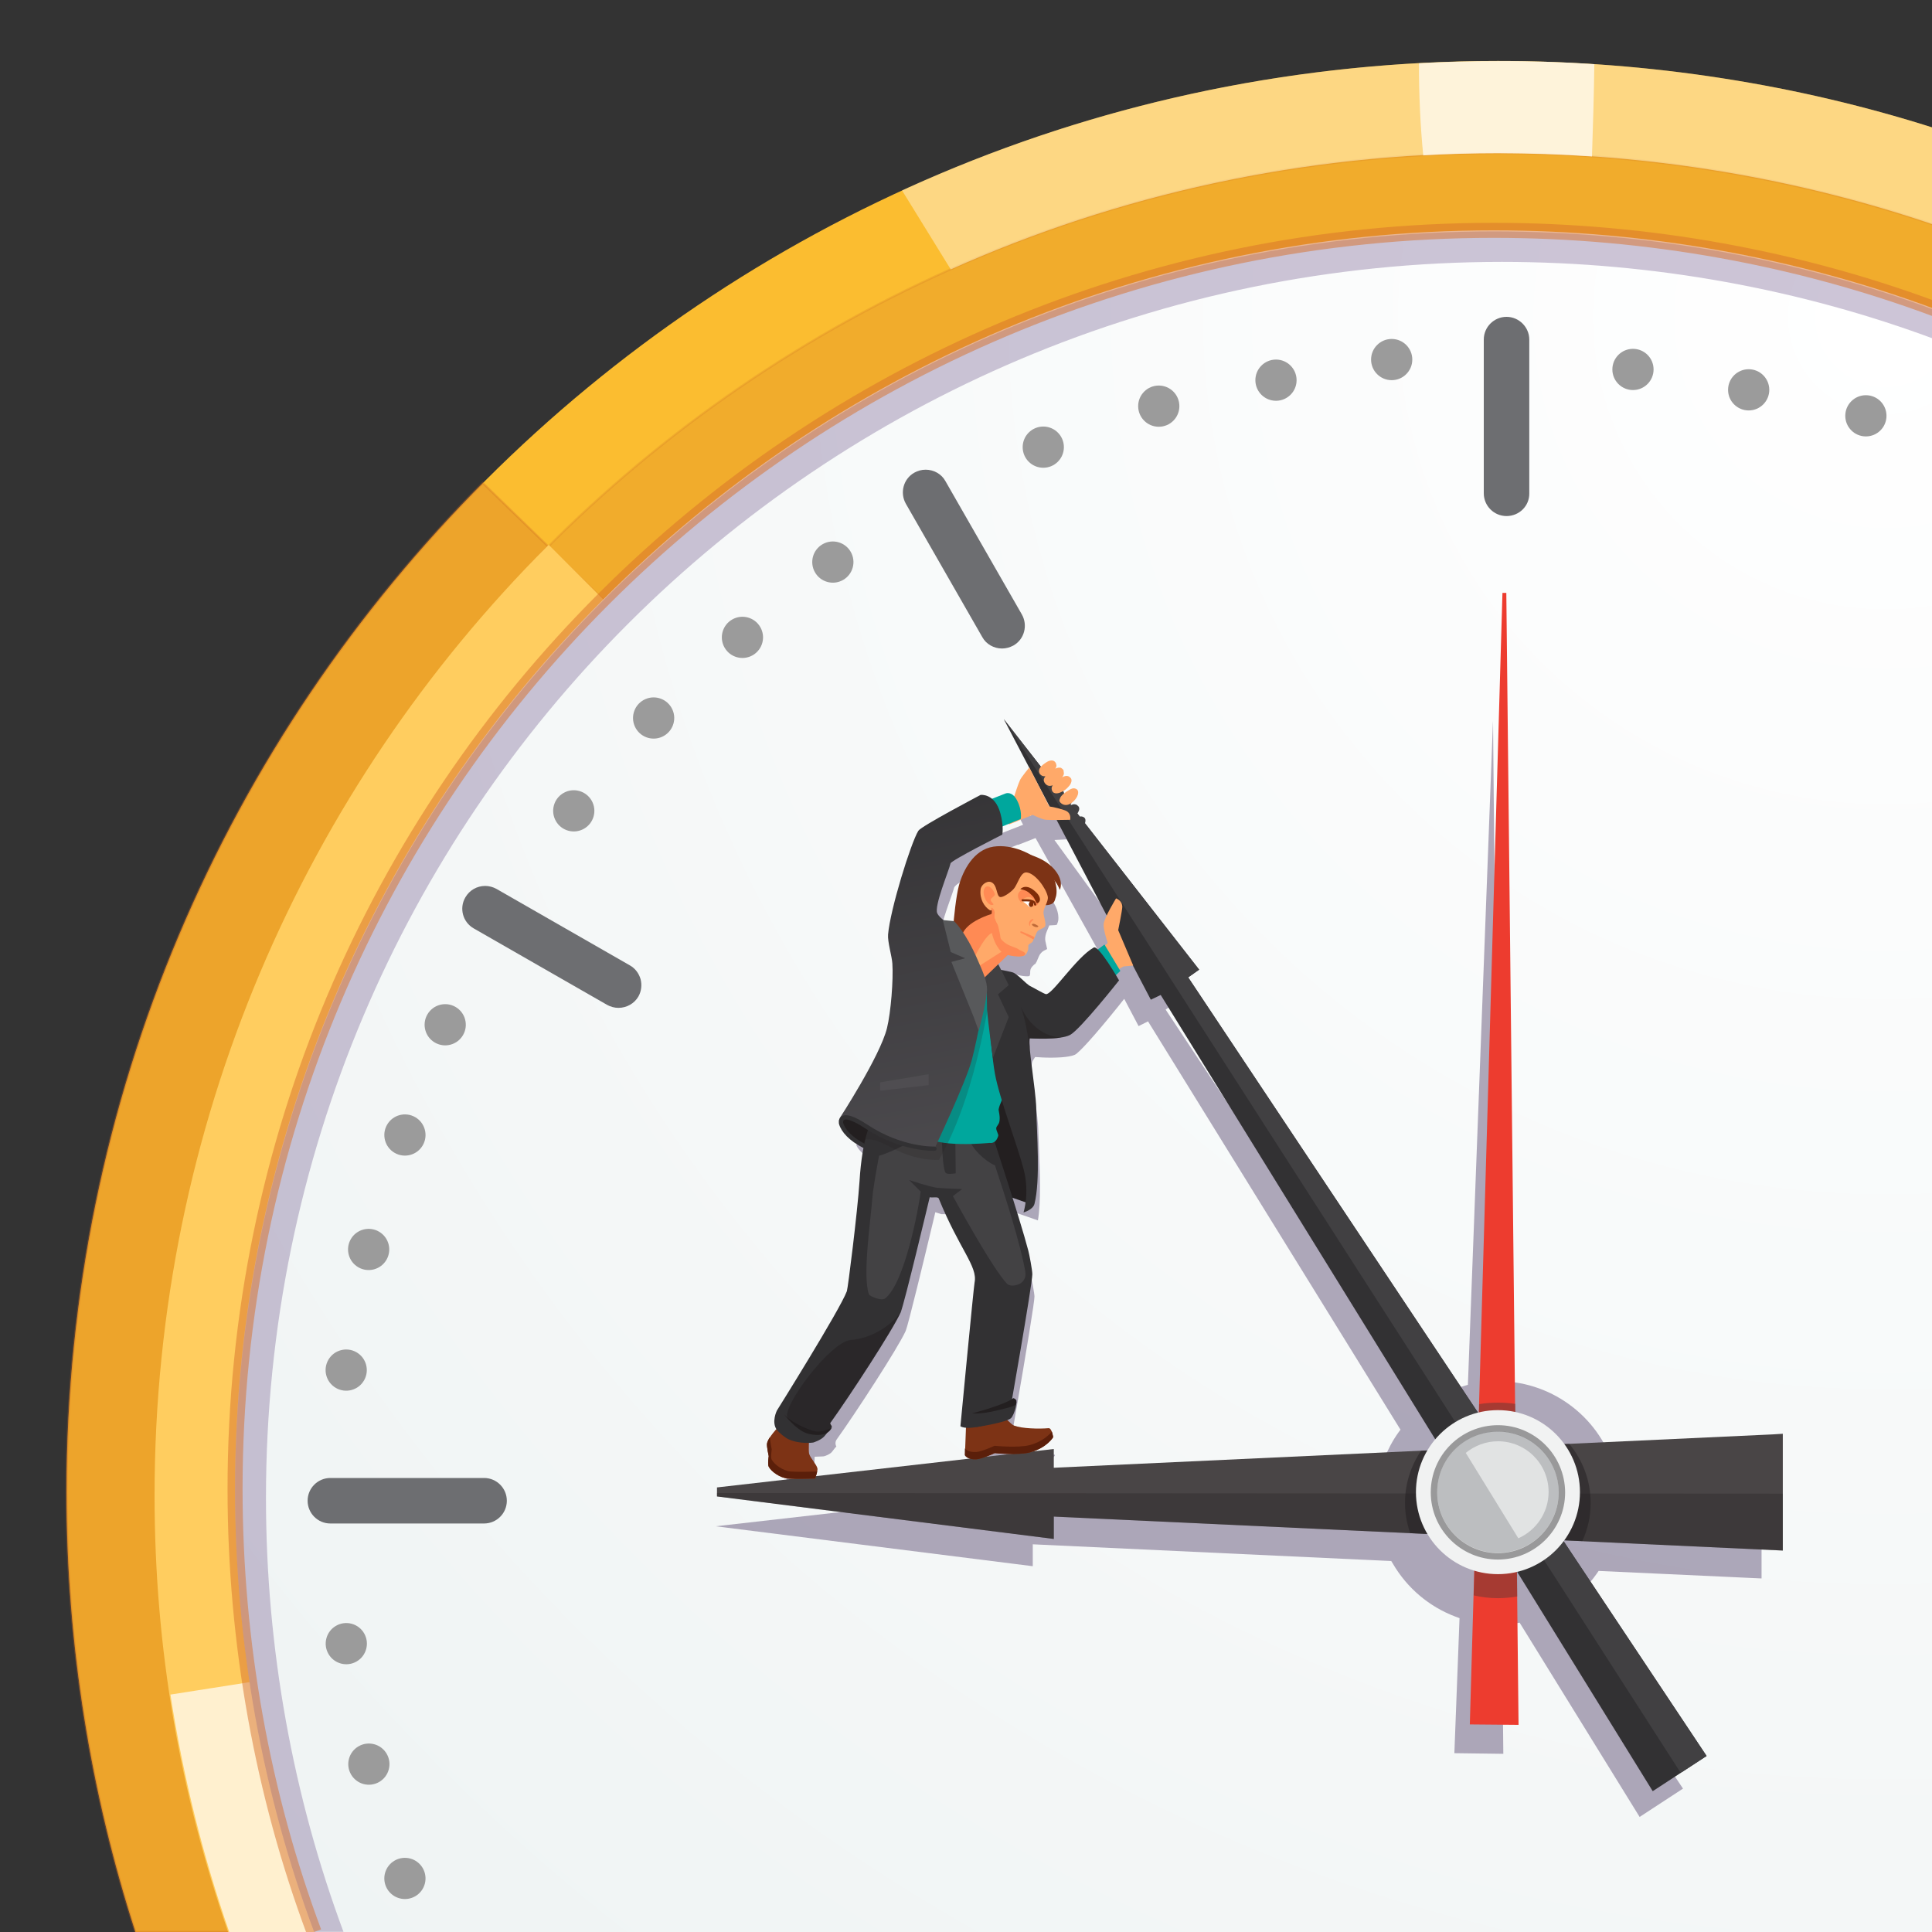 <?xml version="1.0" encoding="utf-8"?>
<!-- Generator: Adobe Illustrator 21.0.2, SVG Export Plug-In . SVG Version: 6.00 Build 0)  -->
<svg version="1.1" id="Layer_1" xmlns="http://www.w3.org/2000/svg" xmlns:xlink="http://www.w3.org/1999/xlink" x="0px" y="0px"
	 viewBox="0 0 900 900" style="enable-background:new 0 0 900 900;" xml:space="preserve">
<rect x="0" y="0" width="900" height="900" fill="#333333" stroke="none"/>
<style type="text/css">
	.st0{display:none;fill:#3D3849;}
	.st1{fill:#FBBD30;}
	.st2{opacity:0.3;fill:#CC6A21;stroke:#CC6A21;stroke-miterlimit:10;}
	.st3{opacity:0.2;fill:#CC6A21;stroke:#CC6A21;stroke-miterlimit:10;}
	.st4{fill:#FFCD5F;stroke:#FFCD5F;stroke-miterlimit:10;}
	.st5{opacity:0.7;fill:#FFFFFF;}
	.st6{fill:url(#SVGID_1_);}
	.st7{opacity:0.6;}
	.st8{fill:#7C708E;}
	.st9{fill:#414042;}
	.st10{fill:#6D6E71;}
	.st11{fill:#9B9B9B;}
	.st12{fill:#323133;}
	.st13{fill:#ED3C2F;}
	.st14{opacity:0.4;fill:#3D3839;}
	.st15{fill:#494546;}
	.st16{opacity:0.3;fill:#231F20;}
	.st17{opacity:0.5;fill:#231F20;}
	.st18{fill:#F1F2F2;}
	.st19{fill:#BCBEC0;}
	.st20{opacity:0.5;}
	.st21{fill:#7D3315;}
	.st22{fill:#5B1F0A;}
	.st23{fill:#231F20;}
	.st24{opacity:0.6;fill:#4F4D51;}
	.st25{fill:#FFA969;}
	.st26{fill:#00A79D;}
	.st27{opacity:0.2;fill:#231F20;}
	.st28{fill:url(#SVGID_2_);}
	.st29{fill:#FF8A54;}
	.st30{fill:#7F2C08;}
	.st31{fill:#FFFFFF;}
	.st32{fill:#58595B;}
	.st33{fill:#4F4D51;}
	.st34{fill:none;stroke:#323133;stroke-width:2;stroke-linecap:round;stroke-miterlimit:10;}
	.st35{opacity:0.4;fill:#FFFFFF;}
	.st36{opacity:0.4;fill:#83709B;}
	.st37{opacity:0.7;fill:#F1F2F2;}
	.st38{opacity:0.5;fill:none;stroke:#D8712B;stroke-width:7;stroke-miterlimit:10;}
</style>
<rect x="-1" y="-1" class="st0" width="901" height="901"/>
<path class="st1" d="M901.7,900H63.1C42.3,835.5,31,766.6,31,695.1C31,326.9,329.5,28.4,697.8,28.4c70.8,0,140,11,204,31.5V900z"/>
<path class="st2" d="M281.7,280.1l620,521.7V830l-364,70H63.1C42.3,835.5,31,766.6,31,695.1c0-183.4,74.1-349.5,193.9-470.1
	L281.7,280.1z"/>
<path class="st3" d="M901.7,900H156.4c-22.2-64.2,9-131.6,9-203.4c0-174.2-21.8-331.7,93.1-445.1C371.4,140.1,526.6,71.3,697.8,71.3
	c71,0,140.3,11.9,204,33.7V900z"/>
<path class="st4" d="M106.8,900c-22.2-64.2-34.3-131.6-34.3-203.4c0-172.6,70-329,183.1-442.1L901.7,900l0,0H106.8z"/>
<path class="st5" d="M79.4,789.4c18.6-2.9,37.1-5.8,55.7-8.8c32.9-5.3,65.8-10.8,98.9-15.1c3.9-0.5,7.8-1,11.7-1.4
	c0.3,0,6.5-1.2,2.5-0.3c1.2-0.3,2.3-0.5,3.5-0.7c6.4-1.3,12.9-2.3,19.4-3.1c11.6-1.5,24.8-2,35.8,2.6c6.9,2.9,12.1,7.9,12.1,15.9
	c0,8-5.2,13.1-12.1,15.9c-8.5,3.4-17,6.5-25.6,9.4c-0.1,0.6-0.2,1.2-0.3,1.7c3.5,3.5,5,8.7,4.5,13.7c2.1,2,3.6,4.5,4.4,7.4
	c1.8,6.5-0.9,15.7-7.6,18.6c-9.3,4.1-18.7,7.6-28.3,10.6c-1.4,5.5-6,9.7-11.7,12c-1,0.4-2,0.8-3,1.2c3.7,3.2,6.2,8.1,6.2,12.9
	c0,9.6-7.5,17.4-16.5,18.1c-2.6,0.2-4.8-0.2-6.9,0H106.8C94.4,864.3,85.2,827,79.4,789.4z"/>
<radialGradient id="SVGID_1_" cx="-9.646" cy="147.559" r="1180.953" gradientTransform="matrix(-1 0 0 1 868.717 0)" gradientUnits="userSpaceOnUse">
	<stop  offset="0" style="stop-color:#FFFFFF"/>
	<stop  offset="1" style="stop-color:#EDF2F2"/>
</radialGradient>
<path class="st6" d="M901.7,900H146.3c-23.8-63.8-36.8-134.3-36.8-206.4c0-323.8,262.5-586.3,586.3-586.3c72.1,0,142.2,13,206,36.8
	V900z"/>
<g>
	<g class="st7">
		<path class="st8" d="M763.8,846.4l-55.9-90.5l-1.8,0.3c-1.2,0.2-2.5,0.3-3.8,0.4l-2.6,0.2l0.6,60.2l-22.8-0.3l2.4-62.9l-1.9-0.7
			c-12.2-4.6-22.5-13.3-29.1-24.6l-0.8-1.3l-167-7.8v10.2L333.4,711L481,694.2v8.5l160.2-7.5l0.3-2.4c1.2-9,4.5-17.8,9.8-25.3
			l1.1-1.5L534.8,475.8l-4.4,2.2l-6.7-12.7l-2.7,3.4c-11.5,14.3-18.4,21.7-20.2,22.6c-0.6,0.3-3.2,1.4-11.3,1.4
			c-3.2,0-5.7-0.2-5.7-0.2l-1.6-0.1l-0.9,1.4c-1.1,1.6-1,3.9,0.8,17.7c0.8,6,1.6,12.3,1.6,15.8c0.1,2.4,0.2,5.3,0.3,8.3
			c0.4,10.4,1,24.3-0.5,32.9l-12.3-4.3l1.7,5.4c3.5,11.1,5.9,19.2,7.2,24.2c0.5,1.9,1.8,8.8,1.8,10.2c0,2.3-3.5,24.1-9.2,56.8
			l-1.1,6.5l2.5-1.7c-0.3,1-0.7,2-1,2.4c-0.1,0.1-0.3,0.2-0.8,0.4l-3.9,1.6l3,3c2.3,2.3,3.4,3,4.1,3.2c3.5,1.3,9.2,1.5,12.3,1.5
			c1.2,0,2.4,0,3.5-0.1c0,0.2,0.1,0.3,0.1,0.5c-1,1.2-3.6,3.7-8.4,4.9c-1.5,0.4-3.9,0.6-6.9,0.6c-4.2,0-8.1-0.4-8.1-0.4l-0.8-0.1
			l-0.7,0.3c-2.1,1-6,2.5-7.4,2.6c-0.2,0-0.3,0-0.5,0c-0.9,0-1.4-0.1-1.8-0.3l0.5-13.9l-2.4-0.2c2.4-25.4,5.9-61.6,6.2-63.5
			c1-5.2-1.5-9.9-5.7-17.6c-3-5.6-6.8-12.6-10.9-22.6c-0.6-1.5-2-2.3-4.2-2.3c-0.3,0-0.7,0-1,0c-0.2,0-0.5,0-0.7,0c0,0-0.1,0-0.1,0
			l-2.8-0.9l-0.7,3c-4.5,18.9-12,49.8-13.1,52.3c-3.6,8-23.7,38.8-32.1,50.5c-0.7,1-0.8,2.1-0.2,3.4c-0.1,0.1-0.1,0.1-0.2,0.2
			l-0.3,0.2l-0.2,0.3c-1.2,1.6-1.5,1.9-1.5,1.9c-0.7,0.8-2.4,1.6-3.6,1.9c-0.3,0-0.8,0.1-1.6,0.1l-2.7,0.1l-0.1,2.7
			c-0.2,3.9,0.1,5.1,0.1,5.4c0.3,1.5,1.3,3,2.4,4.5c0.5,0.7,1.2,1.8,1.5,2.3c0,0.1,0,0.1,0,0.2l-0.1,0.3v0.2c0,0.2-0.1,0.4-0.2,0.6
			c0,0,0,0,0,0c-1.6,0-3.8,0.1-5.9,0.1l-0.3,0c-2.4,0-3.5-0.1-4.1-0.1c-2.5-0.2-5.5-2.4-6.5-3.8c-0.1-0.6,0-2,0.2-3.2l0.1-0.5
			l-0.1-0.5c-0.4-1.8-0.8-4.3-0.8-4.8c0-0.1,0-0.1,0-0.1l0-0.1c0-0.1,0.1-0.2,0.1-0.3l0.1-0.1c0.1-0.1,0.1-0.3,0.2-0.4l0.1-0.2
			c0.6-1.1,1.7-2.6,3.1-4.1l1.3-1.5l-1-1.8c-0.9-1.7,0-4.5,0.4-5.5c2.1-3.4,29.1-46.6,32.3-55.3c0.8-2.1,5.1-37.5,6-51.3
			c0.4-5.9,1-11.2,1.9-15.7l0.4-1.9l-1.6-1c-8.3-5.4-9.8-8.4-10.1-9.3c3-4.7,19-29.8,22-42.1c1.8-7.2,3-22.5,2.5-30.5
			c-0.1-1.6-0.5-3.6-0.9-5.8c-0.5-2.7-1.1-5.7-1-7.3c0.9-11.1,10-40.5,13.4-46.2c1.9-1.7,15-9,27-15.4c0.6,0,1.7,0.3,2.7,1.2
			l1.3,1.1l10.7-4.2l-1.3-2.5l3.4-2.8l-0.7-1.4l2.1,2.6l2.2-3.2c0.4-0.7,1.1-1.5,1.7-2.3l12.7,6.2c0.3,2.5,0.5,8,4,10.5
			c0.9,0,6.6-2,0-0.5l-9.5,0.5l32.5,44.6l24.2,31l-4.9,3.4L664.7,654l2.3-1.5c4.6-3,9.6-5.2,14.8-6.8l2-0.6l11.7-309.4l3,307.6
			l2.6,0.2c25.1,1.5,46.5,19.6,51.9,44.2l0.5,2.3l67.1-3.1v48.4l-75.9-3.5l-0.9,1.3c-3.8,5.4-8.5,10-14,13.7l-2.3,1.6l56.5,84.8
			L763.8,846.4z M514.6,458.1l3.9-2.9l-36.1-64.8l-8.2,3.2l-0.1-0.1l-6,2.4l0.1,2c0,0.7,0,1.3,0,1.7c-23.3,11.8-23.6,13-23.9,14.5
			c-0.2,0.8-1,3-1.8,5.3c-3.9,11.1-5.5,16.6-4.1,19.4c0.7,1.4,1.9,2.8,3.7,4.2l0.6,0.5l8.4,0.9l0.3-2.9c0.4-5,1.3-12.2,2.3-15.9
			c1.9-6.9,6.4-14.7,13.6-15.8c0.9-0.1,1.8-0.2,2.7-0.2c7,0,13.8,3.7,17.4,7c6,5.2,6,11.4,5.4,12.9c-0.1,0.2-0.2,0.5-0.3,0.8
			c0,0.1-0.1,0.4-0.1,0.4c0,0-0.4,0.3-1.8,0.3l-1.8,0.1l-0.7,1.7c-0.6,1.3-1.1,2.6-1.2,4.1c-0.1,1,0.2,2.1,0.5,3.4
			c0.1,0.5,0.3,1.2,0.4,1.8c-0.1,0.1-0.3,0.1-0.4,0.2c-0.8,0.4-1.7,0.8-2.4,1.6c-0.8,0.8-1.2,2-1.6,2.9c-0.2,0.4-0.4,1-0.5,1.2
			c-0.2,0.3-0.4,0.6-0.5,0.9c-0.4,0.2-0.9,0.6-1.5,1.3c-1.1,1.2-1,2.4-1,3c0,0.3,0,0.5-0.1,0.9c-0.1,0.3-0.2,0.4-0.2,0.5l-0.1,0.1
			c-0.2,0-0.5,0.1-1,0.1c-1.2,0-2.8-0.2-4.2-0.6l-1.6-0.4l-7,6.7l2.9,5.7l1.4,0.3c1.8,0.3,3.4,0.7,4.9,1.1c0.7,0.2,2.4,1.8,3.4,2.8
			c1.6,1.5,3.2,3,4.7,3.6c0.3,0.1,1.3,0.7,2,1.1c3.4,1.8,4.6,2.4,5.5,2.6c0.2,0,0.4,0.1,0.6,0.1c2.6,0,4.9-2.6,10.2-8.8
			c3.7-4.3,8.2-9.6,11.9-12.2L514.6,458.1z"/>
	</g>
	<path class="st9" d="M396,532.4c-0.1,0.1-0.1,0.1-0.1,0.1S395.9,532.4,396,532.4z"/>
	<path class="st9" d="M501.2,379.8c-0.8,1.1-2.2,2.1-3.5,2.5c-1.7,0.9-4,1-4.3-1.5c-0.1-0.6,0.2-1.2,0.5-1.7
		c-0.4,0.2-0.8,0.3-1.3,0.3c-1.1,0-2.1-0.9-2.6-1.9c-0.4-1,0-1.9,0.6-2.6c-1.9,0.2-3.6-1.6-2.6-3.6c0.6-1.2,2.2-2.3,3.3-3
		c1.4-0.9,3.5-1.3,4.2,0.6c0.1,0.1,0.1,0.3,0.1,0.4c0.1,0.3,0.2,0.6,0.1,1c-0.1,0.4-0.3,0.7-0.5,1c0.3-0.2,0.7-0.3,1.1-0.4
		c0.2-0.1,0.4-0.1,0.6-0.1c0,0,0.1,0,0.1,0c0.1,0,0.2,0,0.3,0c0.5,0,0.8,0.2,1.1,0.5c0.5,0.3,0.8,0.8,0.7,1.5c0,0,0,0,0,0
		c0.1,0.2,0.1,0.5,0.1,0.8c-0.1,0.6-0.4,1.2-0.8,1.7c1-0.6,2-0.9,3.1-0.4c0.2,0.1,0.4,0.2,0.5,0.4c0.6,0.4,0.9,1,0.7,2
		C502.3,378.4,501.9,379.1,501.2,379.8z"/>
	<path class="st9" d="M497.5,387c-0.5-0.5-0.5-1.2-0.2-1.7c0.3-1.7,3-3.3,4.1-4.1c1.1-0.7,2.1-1.2,3.3-0.6c1.5,0.7,0.9,2.6,0.4,3.7
		C503.7,386.9,500.1,389.6,497.5,387z"/>
</g>
<g>
	<g>
		<g>
			<g>
				<path class="st10" d="M701.8,240.4c-5.9,0-10.6-4.8-10.6-10.6v-71.6c0-5.9,4.8-10.6,10.6-10.6s10.6,4.8,10.6,10.6v71.6
					C712.5,235.7,707.7,240.4,701.8,240.4z"/>
			</g>
		</g>
		<g>
			<g>
				<path class="st10" d="M153.9,709.7c-5.9,0-10.6-4.8-10.6-10.6c0-5.9,4.8-10.6,10.6-10.6h71.6c5.9,0,10.6,4.8,10.6,10.6
					c0,5.9-4.8,10.6-10.6,10.6H153.9z"/>
			</g>
		</g>
		<g>
			<g>
				<path class="st10" d="M466.8,302.1c-3.8,0-7.4-2-9.2-5.3l-35.6-62.1c-2.9-5.1-1.2-11.6,3.9-14.5c1.6-0.9,3.4-1.4,5.3-1.4
					c3.8,0,7.4,2,9.2,5.3l35.6,62.1c2.9,5.1,1.2,11.6-3.9,14.5C470.4,301.6,468.6,302.1,466.8,302.1L466.8,302.1z"/>
			</g>
		</g>
		<g>
			<g>
				<path class="st10" d="M288.1,469.5c-1.8,0-3.7-0.5-5.3-1.4l-62.1-35.6c-5.1-2.9-6.9-9.4-3.9-14.5c1.9-3.3,5.4-5.3,9.2-5.3
					c1.8,0,3.7,0.5,5.3,1.4l62.1,35.6c2.5,1.4,4.2,3.7,5,6.4c0.7,2.7,0.4,5.6-1,8.1C295.5,467.5,291.9,469.5,288.1,469.5z"/>
			</g>
		</g>
	</g>
</g>
<g>
	<g>
		<circle class="st11" cx="648.3" cy="167.5" r="9.6"/>
		<circle class="st11" cx="594.4" cy="177.1" r="9.6"/>
		<circle class="st11" cx="539.8" cy="189.2" r="9.6"/>
		<circle class="st11" cx="486" cy="208.3" r="9.6"/>
	</g>
	<g>
		
			<ellipse transform="matrix(0.868 -0.496 0.496 0.868 -78.8 227.007)" class="st11" cx="388.1" cy="261.9" rx="9.6" ry="9.6"/>
		
			<ellipse transform="matrix(0.868 -0.496 0.496 0.868 -101.733 210.817)" class="st11" cx="346" cy="296.9" rx="9.6" ry="9.6"/>
		
			<ellipse transform="matrix(0.868 -0.496 0.496 0.868 -125.817 195.212)" class="st11" cx="304.6" cy="334.5" rx="9.6" ry="9.6"/>
		
			<ellipse transform="matrix(0.868 -0.496 0.496 0.868 -152.208 182.422)" class="st11" cx="267.4" cy="377.8" rx="9.6" ry="9.6"/>
	</g>
	<g>
		
			<ellipse transform="matrix(0.501 -0.865 0.865 0.501 -309.563 417.769)" class="st11" cx="207.6" cy="477.4" rx="9.6" ry="9.6"/>
		
			<ellipse transform="matrix(0.501 -0.865 0.865 0.501 -363.418 427.202)" class="st11" cx="188.9" cy="528.8" rx="9.6" ry="9.6"/>
		
			<ellipse transform="matrix(0.501 -0.865 0.865 0.501 -417.959 439.192)" class="st11" cx="172" cy="582.1" rx="9.6" ry="9.6"/>
		
			<ellipse transform="matrix(0.501 -0.865 0.865 0.501 -471.769 458.155)" class="st11" cx="161.5" cy="638.3" rx="9.6" ry="9.6"/>
	</g>
	<g>
		<circle class="st11" cx="760.7" cy="172.1" r="9.6"/>
		<circle class="st11" cx="814.6" cy="181.6" r="9.6"/>
		<circle class="st11" cx="869.2" cy="193.7" r="9.6"/>
	</g>
	<g>
		
			<ellipse transform="matrix(0.865 -0.501 0.501 0.865 -413.297 212.551)" class="st11" cx="188.9" cy="875.3" rx="9.6" ry="9.6"/>
		
			<ellipse transform="matrix(0.865 -0.501 0.501 0.865 -388.818 196.858)" class="st11" cx="172" cy="822.1" rx="9.6" ry="9.6"/>
		
			<ellipse transform="matrix(0.865 -0.501 0.501 0.865 -362.095 184.082)" class="st11" cx="161.5" cy="765.9" rx="9.6" ry="9.6"/>
	</g>
</g>
<polygon class="st12" points="795,818 553.5,455.3 558.6,451.7 467.6,335 536.1,465.7 540.7,463.5 769.9,834.4 "/>
<polygon class="st9" points="558.6,451.7 553.5,455.3 795,818 783.5,825.5 782.7,825.5 467.6,335 "/>
<g>
	<polygon class="st13" points="684.7,803.3 707.4,803.5 701.7,276.2 699.9,276.2 	"/>
	<path class="st14" d="M706.8,743.7c-2.9,0.5-5.9,0.8-9,0.8c-3.9,0-7.7-0.5-11.3-1.3l2.6-89.1c2.8-0.5,6-0.7,8.9-0.7
		c2.7,0,5.3,0.2,7.9,0.6L706.8,743.7z"/>
</g>
<g>
	<polygon class="st15" points="830.5,722.3 830.5,672 830.5,667.9 825.7,668.2 379.5,688.9 379.5,701.3 	"/>
	<polygon class="st15" points="490.9,716.9 490.9,675 334,692.9 334,697.1 	"/>
	<polygon class="st16" points="830.5,722.3 490.9,706.5 490.9,716.9 334,697.1 334,695.5 830.5,695.8 	"/>
	<path class="st17" d="M741,700.1c0,6.4-1.4,12.4-3.9,17.8l-80.2-3.7c-1.5-4.4-2.4-9.2-2.4-14.1c0-9,2.8-17.4,7.5-24.3l69-3.2
		C737.2,680,741,689.7,741,700.1z"/>
</g>
<circle class="st18" cx="697.8" cy="695.1" r="38.2"/>
<g>
	<circle class="st19" cx="697.8" cy="695.1" r="28.3"/>
	<g class="st20">
		<path class="st9" d="M697.8,666.9c15.6,0,28.3,12.7,28.3,28.3c0,15.6-12.7,28.3-28.3,28.3c-15.6,0-28.3-12.7-28.3-28.3
			C669.5,679.5,682.1,666.9,697.8,666.9 M697.8,663.9c-17.2,0-31.3,14-31.3,31.3c0,17.2,14,31.3,31.3,31.3c17.2,0,31.3-14,31.3-31.3
			C729,677.9,715,663.9,697.8,663.9L697.8,663.9z"/>
	</g>
</g>
<g>
	<g>
		<path class="st21" d="M450.1,662l-0.6,15.9c0,0,1.1,2.1,5.4,1.9c2.7-0.2,8.5-2.9,8.5-2.9s10.8,1.1,16.3-0.3
			c8-2.1,10.9-7.1,10.9-7.1s-0.6-4.3-2.1-4.2c-4.6,0.4-12.4,0.2-16.1-1.2c-1.5-0.6-4.8-4.4-4.8-4.4L450.1,662z"/>
		<g>
			<g>
				<g>
					<path class="st22" d="M454.8,676.4c2.7-0.2,8.5-2.9,8.5-2.9s10.8,1.1,16.3-0.3c6.1-1.6,9.2-4.9,10.4-6.3
						c0.4,1.2,0.6,2.6,0.6,2.6s-2.9,5-10.9,7.1c-5.5,1.4-16.3,0.3-16.3,0.3s-5.9,2.7-8.5,2.9c-4.3,0.3-5.4-1.9-5.4-1.9l0-3.2
						C449.8,675.2,451.2,676.6,454.8,676.4z"/>
				</g>
			</g>
		</g>
		<path class="st21" d="M376.9,670.5c0,0-0.3,5,0,6.6c0.4,1.9,3.6,5.2,3.9,7c0.2,1.1-1.1,4.7-1.1,4.7s-9.6,0.3-12.7,0
			c-3.6-0.3-7.7-3.2-8.9-5.5c-0.6-1.1,0-4.9,0-4.9s-1-4.6-0.8-5.8c0.3-2.8,5.5-8.1,5.5-8.1L376.9,670.5z"/>
		<g>
			<g>
				<g>
					<path class="st22" d="M357.3,672.5c0.1-0.9,0.7-2,1.4-3.1c-0.1,1.4,0.8,5.8,0.8,5.8s-0.6,3.8,0,4.8c1.3,2.3,5.3,5.2,8.9,5.5
						c2.8,0.2,10.4,0.1,12.3,0c-0.3,1.4-1,3.2-1,3.2s-9.6,0.3-12.7,0c-3.6-0.3-7.7-3.2-8.9-5.5c-0.6-1.1,0-4.9,0-4.9
						S357.1,673.8,357.3,672.5z"/>
				</g>
			</g>
		</g>
		<path class="st23" d="M479.8,560.8l-14.9-5.2c0,0-41.9-9.9-54.4-16.7c-22.3-12.1-19.5-17.5-19.5-17.5l2.9-4.2l80.9-9.7l5,40.2
			V560.8z"/>
		<path class="st12" d="M462.2,528.5c0,0,12.9,39.1,16.8,54c0.5,1.8,1.9,9.2,1.9,11.1c0,4.7-11,67-11,67s-6.5,2.3-13.1,3.8
			c-7.4,1.7-9.4,0-9.4,0s6.2-65.2,6.6-67c1.5-7.5-7-15.3-16.7-39.1c-0.4-1-3.2-0.2-4.2-0.6c0,0-11.9,50-13.5,53.5
			c-3.8,8.5-24.1,39.5-32.8,51.6c-0.4,0.5,1,1.5,0.6,2c-0.6,0.8-2.9,3.8-3.4,4.3c-1.7,1.9-5.2,2.9-5.2,2.9s-6,0.9-11.4-1.5
			c-1.6-0.7-4.4-3-5.5-4.4c-2.7-3.6,0-9,0-9s29.3-46.8,32.6-55.6c0.5-1.4,4.9-36.5,5.9-51.2c1.2-19.7,5.5-33.3,11.6-33.3
			L462.2,528.5z"/>
		<path class="st24" d="M406.4,557.9c0.3-4.2,1.8-12.5,3.1-19.5c3.8-1.1,7.8-3,10.5-4.4c1.4-0.7,4.9-3.8,6.6-6.5l12,0.4
			c0.2,3.4,0.4,17.5,2.1,18.6c0.9,0.6,3.4,0.2,4.5,0.1c-0.1-6.1-0.1-12.3-0.2-18.6l5.7,0.2c0.2,0.8,0.4,1.6,0.6,2.2
			c1.5,4.6,7.1,10.2,12.2,12.5c4.9,14.7,11.8,36.4,14.1,49.3c1.2,6.6-6.7,7.7-8.4,5.9c-6.9-7-25.3-40.9-25.3-40.9l4.3-3.3
			c0,0-7.7-0.2-11.8-0.6c-3.3-0.4-12.9-3.6-12.9-3.6l5.4,5.4c-0.9,7.5-7.4,42.5-16.5,49.7c-1.8,1.5-7.4-1.1-7.6-1.8
			C401.7,594.6,405.5,569.3,406.4,557.9z"/>
		<path class="st25" d="M455.4,377.3l17.1-6.5c0,0,1.9-5.9,2.7-7.5c0.6-1.3,4.3-5.8,4.3-5.8l9.3,18.2c0,0,2.6,0.2,7,1.7
			c3.6,1.1,2.7,4.5,2.7,4.5s-9,0.2-11.2,0c-2.1-0.2-6.2-2.3-6.2-2.3l-10.9,4.4L455.4,377.3z"/>
		<path class="st25" d="M514.1,430.6c0.2-3,5.8-12.1,5.8-12.1s2.9,0.9,2.9,4c0,1.5-1.9,10.8-1.9,10.8l7,16.5l-4.5,0.4l-4.6,2.5
			l-7.9-7.8l5.1-5.7C516,439.2,513.9,432.9,514.1,430.6z"/>
		<polygon class="st26" points="506.8,445.7 514.5,440 521.9,452.3 513.9,459.9 		"/>
		<path class="st26" d="M461.1,532.4c0,0,2.7,0.7,3.9-3.2c0.3-0.8-1.1-2.6-0.9-3.8c0.2-0.9,1.1-1.5,1.4-2.7c0.6-2.4-0.4-5.4-0.3-5.9
			c0.5-3,2.6-5.3,3.1-10.2c1.5-13.6-2.4-46.3-2.4-46.3l-17.6-8.9c0,0-30,60.1-17.6,77.4C435.3,535,461.1,532.4,461.1,532.4z"/>
		<path class="st27" d="M460.9,466c-1.5,6.5-7,45.5-23.5,74.3c0,0-10,0.8-21.3-5.3s-13.5-4-13.5-4s0.9-4.2,2-6.3
			c7-13,32.7-58.5,32.5-60.3c-0.3-2,19.8-5.8,19.8-5.8s5.8-0.5,5.5,0.3S460.9,466,460.9,466z"/>
		<path class="st26" d="M461.6,372.3l6.9-2.7c0,0,2.9-1.2,5.2,3.1c2.6,4.9,1.8,8.8,1.8,8.8l-10.8,4.4L461.6,372.3z"/>
		<path class="st12" d="M521.3,456.7c0,0-9.5-16.6-11.8-15.3c-8.2,4.6-19.4,22.2-22.3,21.7c-1-0.2-6.1-3.2-7-3.6
			c-2.3-1-6.2-6-8.7-6.6c-6.2-1.5-12.2-2.2-12.2-2.2s1.7,35.9,4.2,49.6c2.1,11.5,10.5,33.3,13.4,44.6c2.8,10.9-0.1,19.9-0.1,19.9
			s4.4-1.2,5.1-4c2.8-10.9,1.1-32.9,0.8-44.9c-0.2-8.2-4.1-30.6-3-32.2c0,0,14.2,0.9,18.8-1.6C503.2,479.6,521.3,456.7,521.3,456.7z
			"/>
		
			<linearGradient id="SVGID_2_" gradientUnits="userSpaceOnUse" x1="419.04" y1="563.453" x2="459.04" y2="348.453" gradientTransform="matrix(-1 0 0 1 868.717 0)">
			<stop  offset="0" style="stop-color:#4F4D51"/>
			<stop  offset="1" style="stop-color:#323133"/>
		</linearGradient>
		<path class="st28" d="M456.9,439.5c-3.7-4.5-17.9-8.9-20.3-14.1c-1.5-3.3,5.4-19.7,6.2-23.2c0.3-1.4,24.1-13.4,24.1-13.4
			s0.8-3.8-0.9-10c-2.6-9.4-9.2-8.5-9.2-8.5s-27.6,14.5-29,16.7c-3.5,5.7-13.1,36.6-14.1,48.3c-0.3,3.4,1.8,10.2,2,13.6
			c0.5,7.5-0.7,22.7-2.5,30c-3.2,13.1-22.3,42.4-22.3,42.4s2.2-4.3,12.7,3.5c15.8,11.8,31.7,10.3,31.7,10.3s14.6-30.8,17.4-41.3
			c2.6-9.7,7.1-34.2,7.1-34.2S460.6,444,456.9,439.5z"/>
		<path class="st9" d="M459.9,449.9l5-1l5,10l-5,4.3l5,10.6l-7.4,19.1c0,0-2.3-17-2.7-22.7C459.6,465.2,459.9,449.9,459.9,449.9z"/>
		<g>
			<path class="st25" d="M446.8,434c0-3.2,7.6-6.1,9-9c0.7-1.3-0.7-5.5,0.7-5.9c4.7-1.5,17.1,13.7,17.5,18.5
				c0.3,4.2-16.9,17-16.9,17S446.8,440.2,446.8,434z"/>
			<path class="st29" d="M453,447.8c0,0,8.2-17.5,10.9-12.3c3.9,7.5,1.6-2,1.1-4c-0.2-0.8-1.4-4.1-3.1-5.8c-2.4-2.4-5.6-3.2-5.6-3.2
				l-11.9,16L453,447.8z"/>
			<path class="st21" d="M444,433.2c0-0.1,0-0.4,0-0.6c0.3-5,1.4-15.2,2.7-20.1c1.9-6.9,6.8-16.7,16.1-18.1
				c8.8-1.3,17.9,3.3,22.7,7.5c7.1,6.2,7.3,13.7,6.2,16.4c-0.4,1-0.2,3.4-5.2,3.4c-11.5,0-38.7,4.6-38.7,16.1"/>
			<path class="st25" d="M478.1,406.4c-2.8-0.1-4,5.6-5.9,7.7c-1.1,1.3-4.4,3.8-6.1,3.8c-2.2-0.1-1.2-6.2-4.8-7.1
				c-1.6-0.4-4.3,1.3-4.5,3.6c-0.5,4.4,1.7,8,4.3,9.6c0.4,0.3,0.9-0.3,1.4,0c1.5,1.1-0.1,4.1,2.8,7.2c3.2,3.3,5.3,15.2,9.8,14.2
				c1.1-0.3,2.5,0.6,3.6-2.3c0.7-1.9,0-2.4,0.5-3c0.8-0.8,1.2-0.7,1.9-1.5c0.1-0.1,0.2-0.7,0.3-0.9c0.8-1,1.2-3.1,2-4
				c0.7-0.8,3.1-1.3,3.5-2.3c0.5-1.4-0.9-5-0.8-6.5c0.1-2.1,2.4-5.1,2-7.2C487.3,413.7,482.1,406.6,478.1,406.4z"/>
			<g class="st20">
				<path class="st30" d="M481.7,431.6c1.1,0.5,1.9,0.4,2-0.1c0.1-0.2-2.1-1.5-2.7-1.1C480.2,430.7,481.2,431.3,481.7,431.6z"/>
			</g>
			<path class="st29" d="M477.5,444.7c-0.9,1.8-9.2,0.5-10.7-1c-1.3-1.3-5.8-5.9-5.4-17.1c0-0.5,1.1-0.6,0.4-3.3
				c-0.1-0.5,0-0.6,0.4-0.3c2.1,1.3,0.4,3.6,1.4,8.3c2,9.3,8.1,9.2,10.7,10.8C475.5,443.1,478.1,443.4,477.5,444.7z"/>
			<path class="st29" d="M463.4,416.4c0.4,1-1.9,1.9-1.9,2.7c0,1.2,1.9,2.1,1.1,2.4c-1.3,0.5-3-1-3.9-3.4c-0.9-2.3-0.5-4.6,0.8-5.1
				C460.8,412.5,462.6,414,463.4,416.4z"/>
			<g>
				<g>
					<path class="st29" d="M475,415.3c0.9-1,2.8-0.9,3.9-0.5c1.7,0.5,3.3,1.1,4,3c0.6,1.7,1.1,3.1,0.5,3.6c-2.2,1.6-5.1,0.2-6.6,0
						C476.3,421.2,472.6,417.9,475,415.3z"/>
				</g>
				<g>
					<path class="st31" d="M481.6,420.2c-1.3-2.6-4.1-1.4-5-0.7c-0.4,0.3-0.3,1.9,2.7,2.9C480.6,422.9,482.1,421.2,481.6,420.2z"/>
				</g>
				<g>
					<path class="st30" d="M481.3,421.8c-0.4,0.7-1.1,0.9-1.6,0.5c-0.5-0.4-0.6-1.2-0.2-1.9c0.4-0.7,1.1-0.9,1.6-0.5
						C481.5,420.3,481.6,421.1,481.3,421.8z"/>
				</g>
				<path class="st25" d="M476,420.1c0,0-0.1,0-0.1,0c0-0.5-0.2-0.7,0.7-1.3c1.3-0.8,3.3-1.8,5.1,0.5c0.7,1,0.4,2.4-0.4,2.6
					c-0.1,0,0.7-1.2-0.1-1.7c-2.3-1.3-3.6-0.4-4.7-0.2c0,0,0,0,0,0c1.3,0.8,2.5,1.7,3.2,3c0.3,0.6-0.5,1.1-0.9,0.6
					c-0.1,0-0.2-0.1-0.3-0.2c-0.2-0.2-0.3-0.4-0.5-0.6c-0.5-0.4-1-0.8-1.5-1.1c-0.2-0.2-0.3-0.4-0.2-0.6c-0.1-0.1-0.2-0.1-0.3-0.2
					C475.6,420.8,475.7,420.3,476,420.1z"/>
				<g>
					<path class="st30" d="M482.9,415.9c-4.9-5-7.6-1.7-7.6-1.7c2.5,0.5,3.5,1,5.3,2.8c1.6,1.4,1.8,3.3,2.4,3.7
						C483.9,421,485.8,418.9,482.9,415.9z"/>
				</g>
			</g>
			<path class="st29" d="M479.7,431.4c-0.3-0.3-0.4-1.1-0.3-1.6c0.1-0.4,0.3-0.8,0.6-1.1c0.2-0.2,0.5-0.4,0.8-0.5
				c0.2-0.1,0.7-0.1,0.6,0.3c-0.1,0.2-0.6,0.4-0.7,0.6c-0.2,0.2-0.4,0.4-0.6,0.7c-0.3,0.5-0.3,1-0.3,1.5
				C479.8,431.4,479.8,431.4,479.7,431.4L479.7,431.4z"/>
			<polygon class="st29" points="470.8,443.6 458.6,455.4 456.1,450 468.2,442.3 			"/>
		</g>
		<path class="st32" d="M444.4,429.1l-5.2-0.5l3.7,14.9l6.7,2.9l-6.4,1.7l10.4,25.7l2.3,6.4c0,0,3.7-13.1,3.9-19.1
			c0.1-4-2.1-8.7-4.3-13.8C449.6,433.6,444.4,429.1,444.4,429.1z"/>
		<path class="st12" d="M472.7,652.6c1.9-0.9-0.2,6.6-1.7,8c-2.3,2.1-16.2,4.2-16.2,4.2l1-6.5C455.9,658.4,470.1,653.7,472.7,652.6z
			"/>
		<path class="st23" d="M365.3,658.9c0,0,5.9,7.9,11.6,9.1c9.3,2,10.6-3.1,10.6-3.1s-4.5,3-9.2,1.5
			C373.3,664.7,368.1,662,365.3,658.9z"/>
		<path class="st23" d="M473.5,652.5c0.3,2.6-1.3,2.6-9.3,4.6c-7.3,1.8-11.4,1.3-11.4,1.3s14.9-3.8,19.1-7
			C472.3,651.1,473.4,652,473.5,652.5z"/>
		<polygon class="st33" points="432.6,500.4 432.6,505.5 410,508.1 410,504.2 		"/>
	</g>
	<path class="st25" d="M484.3,358c0.6-1.2,2.2-2.3,3.3-3c1.4-0.9,3.5-1.3,4.3,0.6c0.1,0.1,0.1,0.3,0.1,0.4c0.1,0.3,0.2,0.6,0.1,1
		c-0.1,0.4-0.3,0.7-0.5,1.1c0.4-0.2,0.7-0.4,1.1-0.4c0.2-0.1,0.4-0.1,0.6-0.1c0,0,0.1,0,0.1,0c0.1,0,0.2,0,0.3,0
		c0.5,0,0.8,0.2,1.1,0.5c0.5,0.3,0.8,0.9,0.7,1.5c0,0,0,0,0,0c0.1,0.2,0.1,0.5,0.1,0.8c-0.1,0.6-0.4,1.2-0.8,1.7
		c1-0.6,2.1-0.9,3.1-0.4c0.2,0.1,0.4,0.2,0.5,0.4c0.6,0.4,0.9,1,0.7,2c-0.2,0.9-0.7,1.7-1.3,2.3c-0.9,1.1-2.2,2.1-3.5,2.6
		c-1.8,0.9-4.1,1-4.4-1.5c-0.1-0.6,0.2-1.2,0.5-1.7c-0.4,0.2-0.9,0.3-1.4,0.3c-1.1,0-2.2-0.9-2.6-1.9c-0.4-1,0-1.9,0.6-2.6
		C485,361.9,483.3,360,484.3,358z"/>
	<path class="st25" d="M493.7,372.2c0.3-1.7,3-3.4,4.2-4.1c1.1-0.7,2.1-1.2,3.4-0.6c1.5,0.7,0.9,2.7,0.4,3.7c-1.4,2.6-5,5.4-7.7,2.7
		C493.4,373.3,493.4,372.7,493.7,372.2z"/>
</g>
<path class="st29" d="M475.9,433.9c2,0.9,5.8,2.3,6,2.8c0,0-0.5,1-0.5,1c0-0.1-3.8-2.2-5.8-3.1C475,434.3,475.3,433.7,475.9,433.9z"
	/>
<path class="st21" d="M469.1,395.9c7.1,1,16.6,2.9,21.8,8.8c5.1,5.7,2.8,9.8,2.8,9.8s-2.1-5.8-6.1-6.8
	C483.6,406.7,469.1,395.9,469.1,395.9z"/>
<g class="st20">
	<path class="st23" d="M475.4,468.5C475.4,468.5,475.4,468.5,475.4,468.5C475.4,468.5,475.4,468.5,475.4,468.5z"/>
	<path class="st23" d="M479.1,485c-1.2-9.7-3.5-15.8-3.7-16.4c0.4,1,5.7,14,19,14.7c0.1,0,0.1,0,0.2,0c-6,1-14.8,0.4-14.8,0.4
		c-0.3,0.5-0.2,2.7,0.1,5.8C479.6,488.1,479.3,486.7,479.1,485z"/>
</g>
<path class="st34" d="M435.3,535.1c0,0-15.2,0.6-31.7-10.3c-13.2-8.7-11.8-1.5-11.8-1.5c1,3.5,4.5,7.3,10.7,10.5"/>
<path class="st17" d="M366.9,660.4c-3-4.6,19.8-35.5,29.5-36.2c9.1-0.6,19.6-6.8,23.6-13.9c-0.2,0.5-0.3,0.8-0.4,1
	c-3.8,8.5-24.1,39.5-32.8,51.6c-0.4,0.5,1,1.5,0.6,2C380,670.2,369.1,663.9,366.9,660.4z"/>
<path class="st35" d="M420.2,88.7C504.7,50,598.7,28.4,697.8,28.4c70.8,0,140,11,204,31.5V105c-63.6-21.8-132.9-33.7-204-33.7
	c-90.8,0-177.1,19.4-254.9,54.2L420.2,88.7z"/>
<path class="st36" d="M695.8,107.8c72.1,0,142.2,13,206,36.8v13.6c-62.6-23.4-131.5-36.2-202.2-36.2
	c-317.9,0-575.7,257.7-575.7,575.7c0,70.8,12.8,139.5,36.1,202.2h741.8l0,0H146.3c-23.8-63.8-36.8-133.8-36.8-205.9
	C109.5,370.3,372,107.8,695.8,107.8z"/>
<path class="st37" d="M682.8,676.8c4.1-3.3,9.3-5.4,15-5.4c13.1,0,23.6,10.6,23.6,23.6c0,9.6-5.8,17.9-14.1,21.6L682.8,676.8z"/>
<path class="st38" d="M146.3,900c-23.8-63.8-36.8-134.3-36.8-206.4c0-323.8,262.5-586.3,586.3-586.3c72.1,0,142.2,13,206,36.8"/>
<path class="st5" d="M742.7,29.9c-0.2,14.3-0.6,28.7-1.1,43c-14.5-1-29.1-1.5-43.9-1.5c-11.6,0-23.2,0.3-34.7,1
	c-1.4-14.3-2-28.6-2-42.9c12.1-0.7,24.4-1,36.7-1C712.9,28.4,727.8,28.9,742.7,29.9z"/>
<path class="st30" d="M476.4,418.9c2,0.1,6-0.4,6.3,2.5c0.1,0.6-0.9,0.6-1,0c-0.2-1.9-4-1.4-5.3-1.5
	C475.7,419.8,475.7,418.8,476.4,418.9z"/>
</svg>
